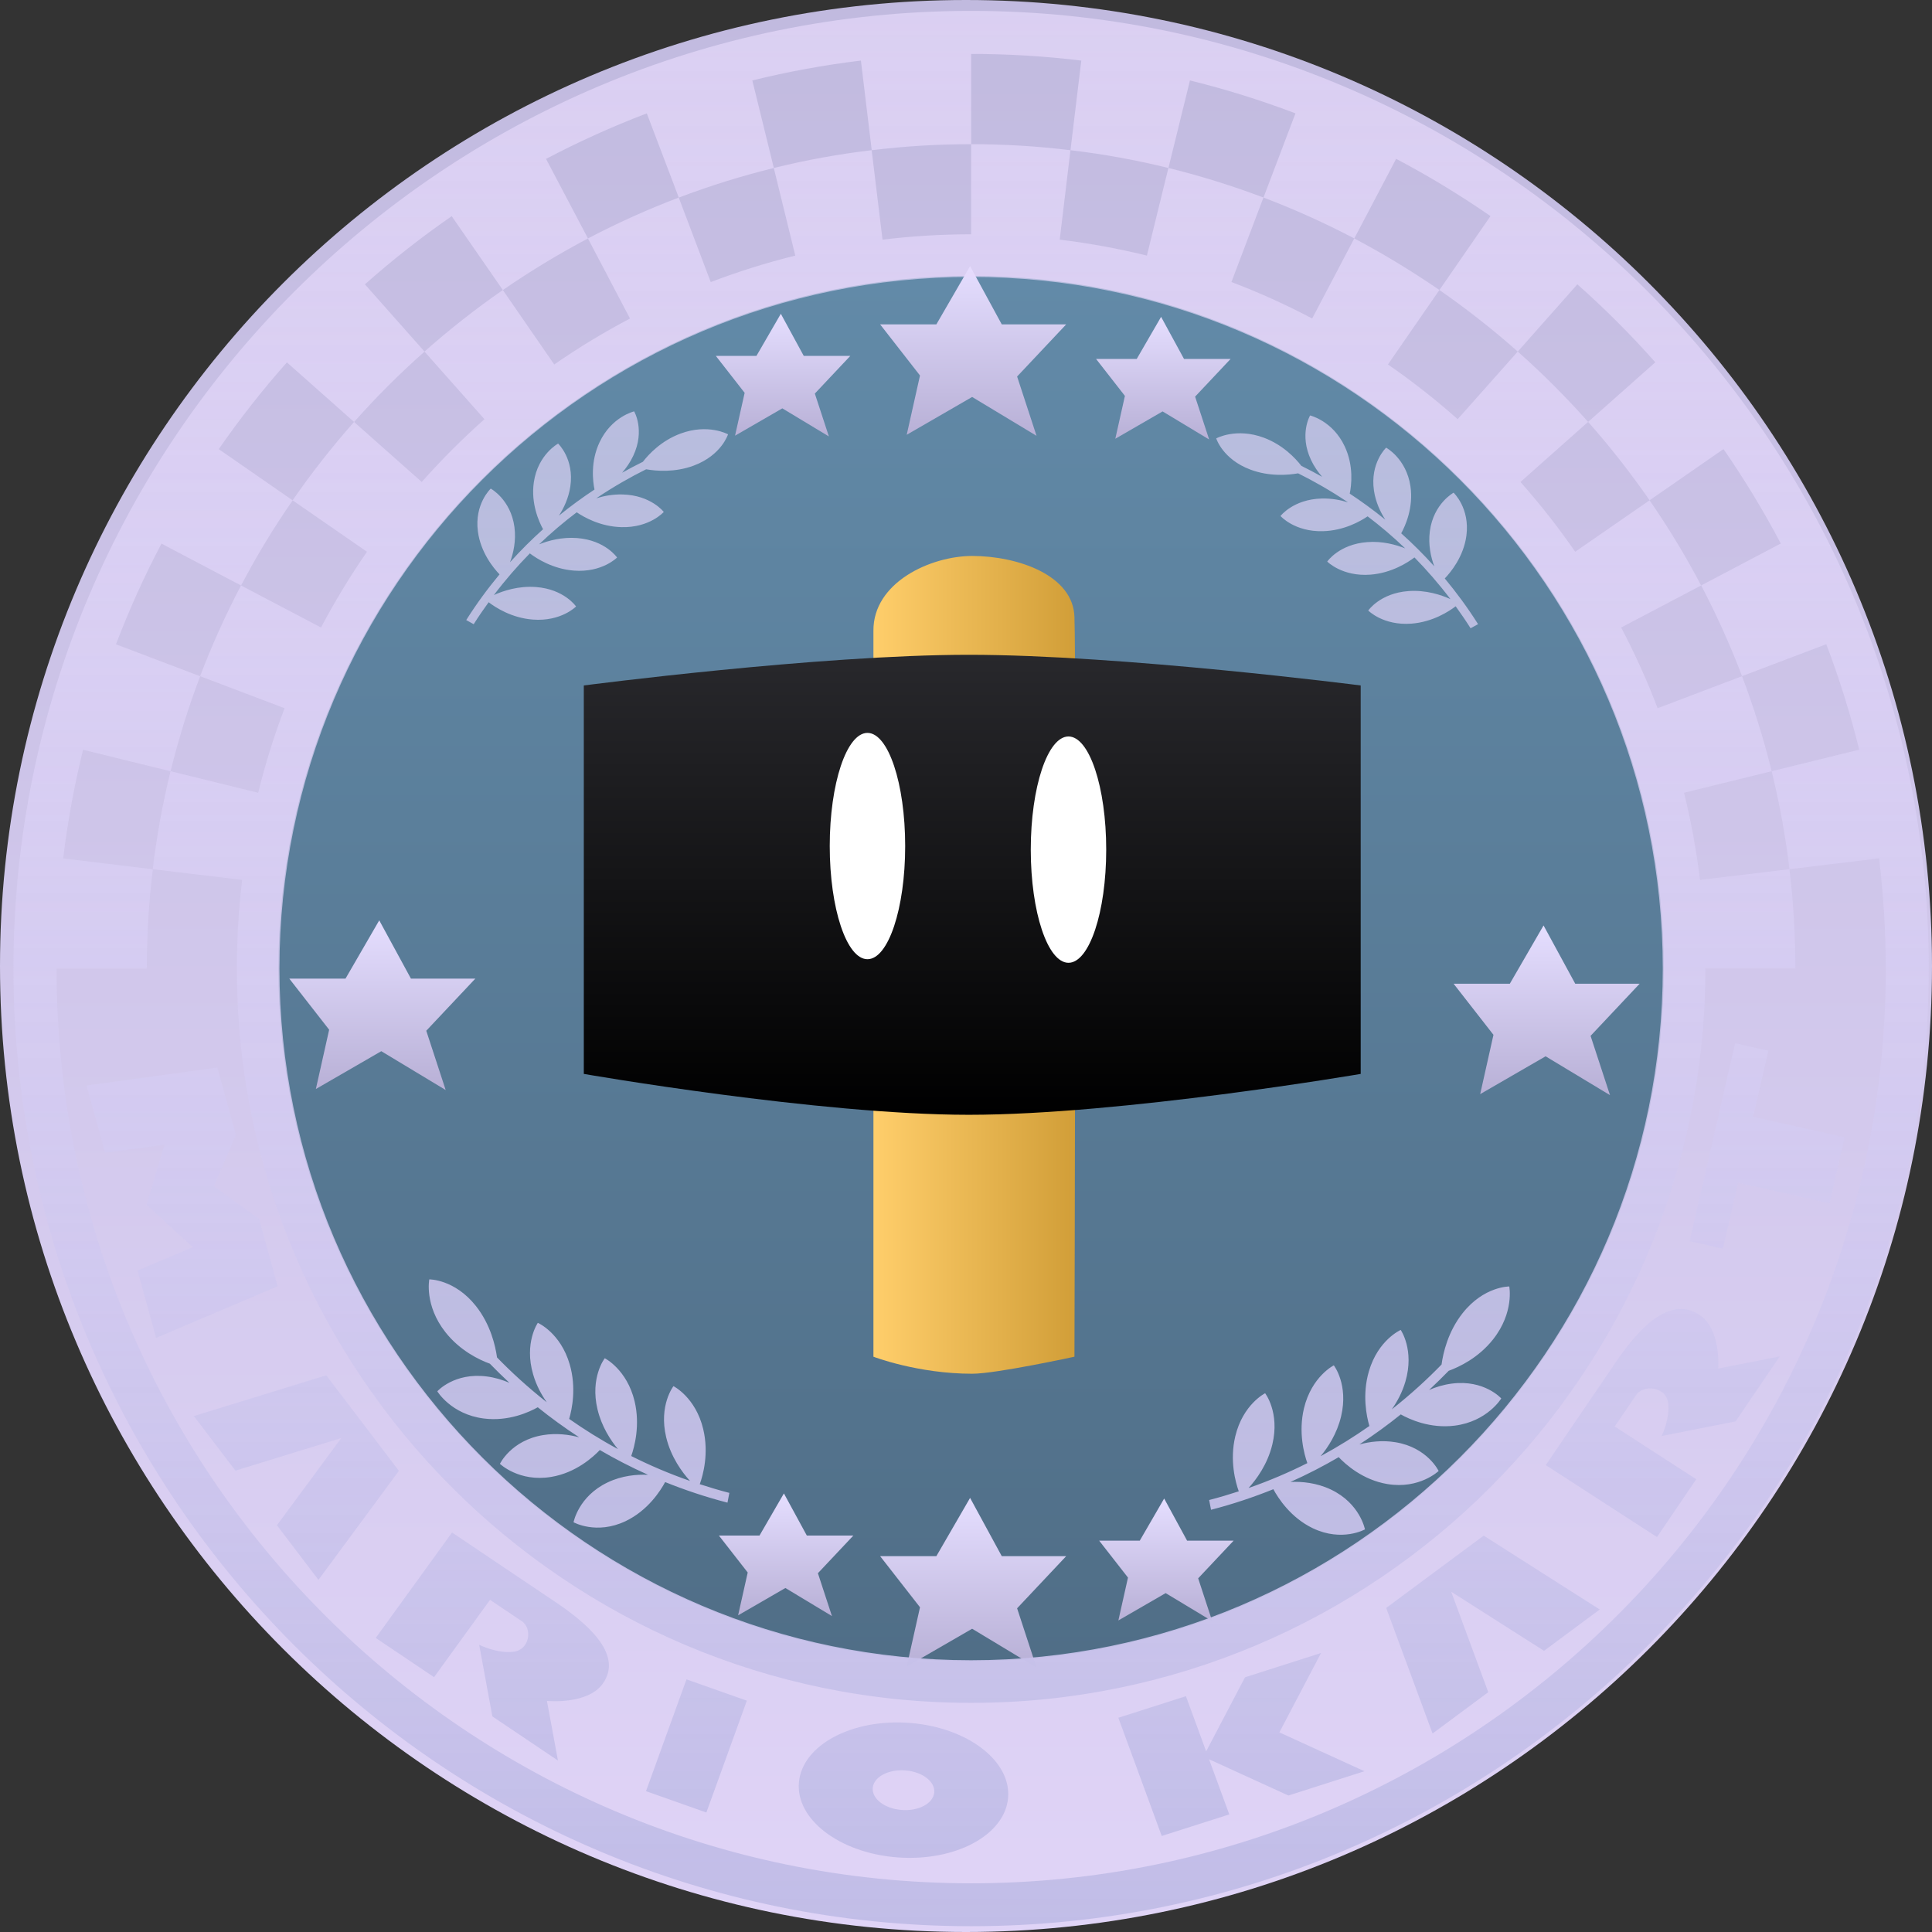 <svg version="1.1" xmlns="http://www.w3.org/2000/svg" xmlns:xlink="http://www.w3.org/1999/xlink" width="94.5" height="94.5" viewBox="0,0,94.5,94.5"><rect x="0" y="0" width="94.5" height="94.5" fill="#333333" stroke="none"/><defs><linearGradient x1="191.25" y1="131.833" x2="191.25" y2="226.333" gradientUnits="userSpaceOnUse" id="color-1"><stop offset="0" stop-color="#c1badf"/><stop offset="1" stop-color="#e0d4f7"/></linearGradient><linearGradient x1="238.75" y1="145.328" x2="238.75" y2="213.09" gradientUnits="userSpaceOnUse" id="color-2"><stop offset="0" stop-color="#628aa8"/><stop offset="1" stop-color="#506e87"/></linearGradient><linearGradient x1="238.85" y1="205.1" x2="238.85" y2="213.4" gradientUnits="userSpaceOnUse" id="color-3"><stop offset="0" stop-color="#e5deff"/><stop offset="1" stop-color="#b8b0d6"/></linearGradient><linearGradient x1="248.301" y1="205.131" x2="248.301" y2="211.131" gradientUnits="userSpaceOnUse" id="color-4"><stop offset="0" stop-color="#e5deff"/><stop offset="1" stop-color="#b8b0d6"/></linearGradient><linearGradient x1="229.701" y1="204.881" x2="229.701" y2="210.881" gradientUnits="userSpaceOnUse" id="color-5"><stop offset="0" stop-color="#e5deff"/><stop offset="1" stop-color="#b8b0d6"/></linearGradient><linearGradient x1="238.85" y1="144.85" x2="238.85" y2="153.15" gradientUnits="userSpaceOnUse" id="color-6"><stop offset="0" stop-color="#e5deff"/><stop offset="1" stop-color="#b8b0d6"/></linearGradient><linearGradient x1="248.151" y1="147.331" x2="248.151" y2="153.331" gradientUnits="userSpaceOnUse" id="color-7"><stop offset="0" stop-color="#e5deff"/><stop offset="1" stop-color="#b8b0d6"/></linearGradient><linearGradient x1="229.551" y1="147.181" x2="229.551" y2="153.181" gradientUnits="userSpaceOnUse" id="color-8"><stop offset="0" stop-color="#e5deff"/><stop offset="1" stop-color="#b8b0d6"/></linearGradient><linearGradient x1="266.9" y1="177.1" x2="266.9" y2="185.4" gradientUnits="userSpaceOnUse" id="color-9"><stop offset="0" stop-color="#e5deff"/><stop offset="1" stop-color="#b8b0d6"/></linearGradient><linearGradient x1="209.95" y1="176.85" x2="209.95" y2="185.15" gradientUnits="userSpaceOnUse" id="color-10"><stop offset="0" stop-color="#e5deff"/><stop offset="1" stop-color="#b8b0d6"/></linearGradient><linearGradient x1="233.972" y1="179.028" x2="243.848" y2="179.028" gradientUnits="userSpaceOnUse" id="color-11"><stop offset="0" stop-color="#ffce6b"/><stop offset="1" stop-color="#d19e38"/></linearGradient><linearGradient x1="238.806" y1="163.861" x2="238.806" y2="186.361" gradientUnits="userSpaceOnUse" id="color-12"><stop offset="0" stop-color="#28282c"/><stop offset="1" stop-color="#000000"/></linearGradient><linearGradient x1="238.75" y1="132.367" x2="238.75" y2="226.05" gradientUnits="userSpaceOnUse" id="color-13"><stop offset="0" stop-color="#ecdeff" stop-opacity="0.589"/><stop offset="1" stop-color="#c1bde7"/></linearGradient></defs><g transform="translate(-191.25,-131.833)"><g data-paper-data="{&quot;isPaintingLayer&quot;:true}" fill-rule="nonzero" stroke="none" stroke-linejoin="miter" stroke-miterlimit="10" stroke-dasharray="" stroke-dashoffset="0" style="mix-blend-mode: normal"><path d="M238.5,131.833c13.036,0 24.848,5.295 33.402,13.848c8.553,8.554 13.848,20.366 13.848,33.402c0,13.036 -5.295,24.848 -13.848,33.402c-8.554,8.553 -20.366,13.848 -33.402,13.848c-13.036,0 -24.848,-5.295 -33.402,-13.848c-8.553,-8.554 -13.848,-20.366 -13.848,-33.402c0,-13.036 5.295,-24.848 13.848,-33.402c8.554,-8.553 20.366,-13.848 33.402,-13.848z" fill="url(#color-1)" stroke-width="1" stroke-linecap="butt"/><path d="M238.75,145.328c18.652,0 33.881,15.225 33.881,33.881c0,18.652 -15.228,33.881 -33.881,33.881c-18.656,0 -33.881,-15.228 -33.881,-33.881c0,-18.656 15.224,-33.881 33.881,-33.881z" data-paper-data="{&quot;noHover&quot;:false,&quot;origItem&quot;:[&quot;Path&quot;,{&quot;applyMatrix&quot;:true,&quot;segments&quot;:[[[409.83897,358.41809],[0,-37.3124],[0,37.3045]],[[477.50005,426.07917],[-37.31234,0],[37.30464,0]],[[545.16121,358.41809],[0,37.3045],[0,-37.3124]],[[477.50005,290.75569],[37.30464,0],[-37.31228,0]]],&quot;closed&quot;:true,&quot;fillColor&quot;:[0,0,0,1]}]}" fill="url(#color-2)" stroke-width="0.5" stroke-linecap="butt"/><path d="M237.05,207.95l1.65,-2.85l1.55,2.85h3.15l-2.4,2.55l0.95,2.9l-3.15,-1.9l-3.2,1.85l0.65,-2.9l-1.95,-2.5z" data-paper-data="{&quot;origPos&quot;:null}" fill="url(#color-3)" stroke-width="1" stroke-linecap="round"/><path d="M247,207.191l1.193,-2.06l1.121,2.06h2.277l-1.735,1.843l0.687,2.096l-2.277,-1.373l-2.313,1.337l0.47,-2.096l-1.41,-1.807z" data-paper-data="{&quot;origPos&quot;:null}" fill="url(#color-4)" stroke-width="0.723" stroke-linecap="round"/><path d="M228.4,206.941l1.193,-2.06l1.121,2.06h2.277l-1.735,1.843l0.687,2.096l-2.277,-1.373l-2.313,1.337l0.47,-2.096l-1.41,-1.807z" data-paper-data="{&quot;origPos&quot;:null}" fill="url(#color-5)" stroke-width="0.723" stroke-linecap="round"/><path d="M237.05,147.7l1.65,-2.85l1.55,2.85h3.15l-2.4,2.55l0.95,2.9l-3.15,-1.9l-3.2,1.85l0.65,-2.9l-1.95,-2.5z" data-paper-data="{&quot;origPos&quot;:null}" fill="url(#color-6)" stroke-width="1" stroke-linecap="round"/><path d="M246.85,149.391l1.193,-2.06l1.121,2.06h2.277l-1.735,1.843l0.687,2.096l-2.277,-1.373l-2.313,1.337l0.47,-2.096l-1.41,-1.807z" data-paper-data="{&quot;origPos&quot;:null}" fill="url(#color-7)" stroke-width="0.723" stroke-linecap="round"/><path d="M228.25,149.241l1.193,-2.06l1.121,2.06h2.277l-1.735,1.843l0.687,2.096l-2.277,-1.373l-2.313,1.337l0.47,-2.096l-1.41,-1.807z" data-paper-data="{&quot;origPos&quot;:null}" fill="url(#color-8)" stroke-width="0.723" stroke-linecap="round"/><path d="M265.1,179.95l1.65,-2.85l1.55,2.85h3.15l-2.4,2.55l0.95,2.9l-3.15,-1.9l-3.2,1.85l0.65,-2.9l-1.95,-2.5z" data-paper-data="{&quot;origPos&quot;:null}" fill="url(#color-9)" stroke-width="1" stroke-linecap="round"/><path d="M208.15,179.7l1.65,-2.85l1.55,2.85h3.15l-2.4,2.55l0.95,2.9l-3.15,-1.9l-3.2,1.85l0.65,-2.9l-1.95,-2.5z" data-paper-data="{&quot;origPos&quot;:null}" fill="url(#color-10)" stroke-width="1" stroke-linecap="round"/><g data-paper-data="{&quot;origPos&quot;:null}" stroke-width="0" stroke-linecap="butt"><path d="M233.972,198.194c0,0 0.003,-35.24 0,-35.5c-0.023,-2.374 2.8,-3.667 4.833,-3.667c2.211,0 4.954,0.934 5,3c0.096,2.394 0,36.167 0,36.167c0,0 -3.829,0.833 -5,0.833c-2.667,0 -4.833,-0.833 -4.833,-0.833z" data-paper-data="{&quot;origPos&quot;:null}" fill="url(#color-11)"/><path d="M219.806,184.361v-19c0,0 11.483,-1.5 18.833,-1.5c7.48,0 19.167,1.5 19.167,1.5v19c0,0 -11.687,2 -19.167,2c-7.35,0 -18.833,-2 -18.833,-2z" data-paper-data="{&quot;origPos&quot;:null}" fill="url(#color-12)"/><path d="M245.358,173.391c0,3.057 -0.826,5.535 -1.845,5.535c-1.019,0 -1.845,-2.478 -1.845,-5.535c0,-3.057 0.826,-5.535 1.845,-5.535c1.019,0 1.845,2.478 1.845,5.535z" data-paper-data="{&quot;origPos&quot;:null}" fill="#ffffff"/><path d="M235.525,173.216c0,3.057 -0.826,5.535 -1.845,5.535c-1.019,0 -1.845,-2.478 -1.845,-5.535c0,-3.057 0.826,-5.535 1.845,-5.535c1.019,0 1.845,2.478 1.845,5.535z" data-paper-data="{&quot;origPos&quot;:null}" fill="#ffffff"/></g><path d="M224.828,213.976l2.953,1.042l-1.98,5.469l-2.953,-1.042zM220.725,214.197c-0.747,1.031 -2.722,0.833 -2.722,0.833l0.538,2.916l-3.208,-2.159l-0.645,-3.502c0,0 0.884,0.441 1.682,0.339c0.799,-0.101 0.927,-1.141 0.405,-1.492l-1.556,-1.046l-2.738,3.783l-2.853,-1.919l3.733,-5.159l2.14,1.441l0.713,0.479l2.162,1.453c1.426,0.96 3.431,2.538 2.35,4.034zM277.004,186.453l4.475,1.01l-0.74,3.23l-4.475,-1.011l-0.742,3.229l-1.627,-0.369l0.742,-3.227l0.74,-3.227l0.742,-3.23l1.627,0.367zM285.592,179.209c0,25.827 -21.015,46.841 -46.842,46.841c-25.832,0 -46.842,-21.014 -46.842,-46.841c0,-25.833 21.011,-46.843 46.842,-46.843c25.827,0 46.843,21.01 46.842,46.843zM283.487,179.209c0,-1.825 -0.112,-3.623 -0.325,-5.392l-4.385,0.531c-0.189,-1.613 -0.485,-3.214 -0.869,-4.793l4.282,-1.052c-0.435,-1.764 -0.974,-3.486 -1.612,-5.16l-4.12,1.563c-0.575,-1.518 -1.246,-3 -1.998,-4.438l3.893,-2.049c-0.843,-1.599 -1.779,-3.142 -2.801,-4.62l-3.615,2.505c-0.926,-1.338 -1.931,-2.618 -3.006,-3.834l3.285,-2.916c-1.194,-1.347 -2.466,-2.621 -3.813,-3.814l-2.914,3.289c-1.22,-1.078 -2.499,-2.086 -3.832,-3.011l2.497,-3.615c-1.477,-1.022 -3.018,-1.959 -4.615,-2.8l-2.046,3.893c-1.441,-0.754 -2.924,-1.424 -4.442,-2l1.564,-4.118c-1.675,-0.637 -3.397,-1.176 -5.161,-1.61l-1.052,4.282c-1.578,-0.387 -3.178,-0.681 -4.792,-0.869l0.529,-4.385c-1.767,-0.213 -3.563,-0.325 -5.387,-0.325v4.415c-1.624,0 -3.251,0.098 -4.863,0.295l-0.53,-4.385c-1.805,0.219 -3.578,0.545 -5.311,0.972l1.053,4.282c-1.578,0.389 -3.135,0.874 -4.649,1.447l-1.565,-4.118c-1.695,0.644 -3.339,1.389 -4.928,2.227l2.051,3.891c-1.438,0.758 -2.829,1.603 -4.164,2.523l-2.502,-3.613c-1.482,1.026 -2.9,2.14 -4.245,3.334l2.916,3.29c-1.215,1.075 -2.367,2.226 -3.445,3.441l-3.287,-2.914c-1.193,1.345 -2.307,2.763 -3.333,4.244l3.615,2.505c-0.925,1.332 -1.767,2.723 -2.524,4.165l-3.892,-2.049c-0.838,1.587 -1.581,3.231 -2.226,4.925l4.117,1.562c-0.575,1.516 -1.059,3.07 -1.447,4.648l-4.28,-1.052c-0.427,1.734 -0.755,3.508 -0.972,5.315l4.383,0.531c-0.198,1.61 -0.292,3.236 -0.293,4.859h-4.415v0.002c0,24.667 20.066,44.738 44.737,44.738c24.667,0 44.737,-20.071 44.737,-44.738zM210.761,203.777l-3.935,5.333l-2.03,-2.672l3.148,-4.267l-5.178,1.596l-2.031,-2.671l6.474,-1.993l1.522,2.002l0.509,0.669zM240.557,219.793c-0.175,1.818 -2.606,3.109 -5.431,2.89c-2.823,-0.222 -4.972,-1.87 -4.797,-3.686c0.174,-1.817 2.607,-3.111 5.431,-2.89c2.823,0.221 4.972,1.87 4.796,3.686zM236.947,219.513c0.052,-0.534 -0.58,-1.02 -1.41,-1.083c-0.83,-0.066 -1.546,0.314 -1.598,0.848c-0.051,0.535 0.58,1.022 1.411,1.086c0.831,0.065 1.545,-0.318 1.596,-0.85zM275.292,198.773l3.012,-0.594l-2.162,3.179l-3.617,0.715c0,0 0.436,-0.873 0.311,-1.649c-0.124,-0.776 -1.205,-0.876 -1.556,-0.358l-1.05,1.541l3.99,2.58l-1.922,2.827l-5.439,-3.517l1.441,-2.12l0.482,-0.707l1.456,-2.143c0.962,-1.414 2.551,-3.406 4.126,-2.388c1.088,0.702 0.93,2.633 0.93,2.633zM263.822,206.945l5.676,3.613l-2.724,2.022l-4.542,-2.891l1.814,4.915l-2.725,2.02l-2.268,-6.142l2.042,-1.516l0.683,-0.505zM253.828,216.568l4.161,1.901l-3.719,1.188l-3.882,-1.774l0.99,2.699l-3.304,1.054l-2.122,-5.782l3.305,-1.055l0.99,2.698l1.9,-3.623l3.72,-1.188zM204.832,194.749l-5.947,2.526l-0.907,-3.294l2.698,-1.144l-2.259,-2.077l0.877,-2.938l-2.905,0.397l-0.906,-3.292l6.4,-0.878l0.908,3.292l-1.08,2.512l2.213,1.604zM250.738,153.277c0,0 0.971,-0.54 2.332,-0.034c0.932,0.349 1.542,1.001 1.834,1.377c0.327,0.161 0.667,0.339 1.017,0.536c-0.203,-0.234 -0.396,-0.509 -0.545,-0.825c-0.589,-1.254 -0.045,-2.177 -0.045,-2.177c0,0 1.103,0.257 1.692,1.511c0.451,0.958 0.329,1.915 0.247,2.313c0.571,0.377 1.154,0.798 1.74,1.275c-0.24,-0.372 -0.472,-0.857 -0.555,-1.422c-0.201,-1.351 0.596,-2.101 0.596,-2.101c0,0 0.986,0.533 1.188,1.887c0.156,1.052 -0.259,1.954 -0.452,2.302c0.546,0.489 1.088,1.025 1.618,1.614c-0.165,-0.443 -0.305,-1.051 -0.217,-1.719c0.182,-1.353 1.161,-1.882 1.161,-1.882c0,0 0.807,0.751 0.627,2.104c-0.139,1.031 -0.767,1.789 -1.058,2.091c0.567,0.681 1.115,1.422 1.629,2.235l-0.366,0.201c-0.237,-0.375 -0.482,-0.731 -0.73,-1.075c-0.324,0.247 -1.116,0.769 -2.164,0.849c-1.383,0.105 -2.112,-0.641 -2.112,-0.641c0,0 0.576,-0.846 1.957,-0.951c0.866,-0.066 1.619,0.19 2.062,0.391c-0.567,-0.748 -1.157,-1.424 -1.758,-2.037c-0.331,0.25 -1.119,0.762 -2.156,0.842c-1.379,0.105 -2.111,-0.64 -2.111,-0.64c0,0 0.577,-0.847 1.958,-0.952c0.744,-0.057 1.403,0.127 1.855,0.307c-0.609,-0.584 -1.226,-1.104 -1.838,-1.567c-0.35,0.238 -1.157,0.7 -2.186,0.726c-1.388,0.038 -2.075,-0.743 -2.075,-0.743c0,0 0.624,-0.817 2.01,-0.855c0.483,-0.014 0.922,0.072 1.292,0.187c-0.857,-0.576 -1.685,-1.044 -2.44,-1.419c-0.486,0.086 -1.401,0.167 -2.33,-0.181c-1.361,-0.507 -1.676,-1.529 -1.676,-1.529zM214.055,162.162c0.513,-0.813 1.061,-1.554 1.629,-2.235c-0.292,-0.302 -0.919,-1.061 -1.058,-2.091c-0.181,-1.352 0.628,-2.104 0.628,-2.104c0,0 0.978,0.529 1.159,1.882c0.088,0.667 -0.052,1.276 -0.216,1.719c0.529,-0.589 1.072,-1.125 1.616,-1.614c-0.19,-0.349 -0.607,-1.25 -0.451,-2.302c0.2,-1.354 1.187,-1.887 1.187,-1.887c0,0 0.798,0.75 0.597,2.101c-0.085,0.565 -0.316,1.05 -0.555,1.422c0.584,-0.476 1.168,-0.898 1.738,-1.275c-0.082,-0.398 -0.204,-1.355 0.247,-2.313c0.59,-1.254 1.692,-1.511 1.692,-1.511c0,0 0.545,0.923 -0.045,2.177c-0.149,0.316 -0.341,0.591 -0.544,0.825c0.35,-0.198 0.691,-0.375 1.017,-0.536c0.291,-0.377 0.901,-1.029 1.834,-1.377c1.36,-0.507 2.33,0.034 2.33,0.034c0,0 -0.316,1.021 -1.674,1.529c-0.929,0.347 -1.845,0.267 -2.331,0.181c-0.755,0.375 -1.582,0.842 -2.44,1.419c0.371,-0.115 0.81,-0.201 1.291,-0.187c1.388,0.037 2.011,0.855 2.011,0.855c0,0 -0.687,0.781 -2.074,0.743c-1.028,-0.026 -1.836,-0.489 -2.184,-0.726c-0.613,0.463 -1.23,0.982 -1.84,1.567c0.451,-0.18 1.111,-0.363 1.856,-0.307c1.381,0.105 1.958,0.952 1.958,0.952c0,0 -0.731,0.746 -2.111,0.64c-1.037,-0.08 -1.826,-0.592 -2.156,-0.842c-0.603,0.613 -1.192,1.289 -1.758,2.037c0.443,-0.201 1.194,-0.457 2.062,-0.391c1.38,0.105 1.957,0.951 1.957,0.951c0,0 -0.729,0.746 -2.112,0.641c-1.05,-0.079 -1.842,-0.602 -2.164,-0.849c-0.249,0.343 -0.494,0.7 -0.732,1.075zM203.097,174.871l-4.375,-0.523c0.19,-1.613 0.483,-3.214 0.869,-4.793l4.287,1.055c0.349,-1.413 0.781,-2.794 1.291,-4.136l-4.131,-1.567c0.576,-1.518 1.246,-3 2.001,-4.438l3.914,2.057c0.676,-1.282 1.427,-2.519 2.247,-3.705l-3.637,-2.516c0.922,-1.338 1.931,-2.618 3.005,-3.834l3.311,2.937c0.961,-1.084 1.986,-2.11 3.068,-3.07l-2.934,-3.308c1.216,-1.078 2.495,-2.086 3.832,-3.011l2.514,3.642c1.186,-0.821 2.424,-1.573 3.706,-2.248l-2.057,-3.916c1.435,-0.754 2.923,-1.424 4.441,-2l1.565,4.133c1.341,-0.512 2.722,-0.945 4.136,-1.294l-1.052,-4.287c1.576,-0.387 3.179,-0.681 4.788,-0.869l0.531,4.375c1.42,-0.171 2.865,-0.262 4.333,-0.262v-4.408c1.623,0 3.246,0.098 4.859,0.295l-0.525,4.375c1.451,0.176 2.872,0.437 4.264,0.78l1.052,-4.287c1.574,0.389 3.13,0.874 4.649,1.447l-1.566,4.132c1.358,0.516 2.676,1.113 3.95,1.784l2.058,-3.916c1.434,0.758 2.826,1.603 4.164,2.523l-2.517,3.642c1.193,0.824 2.332,1.718 3.411,2.677l2.938,-3.308c1.214,1.075 2.365,2.226 3.442,3.441l-3.309,2.937c0.958,1.082 1.853,2.22 2.677,3.413l3.638,-2.515c0.922,1.332 1.766,2.723 2.523,4.165l-3.912,2.057c0.67,1.273 1.266,2.59 1.783,3.947l4.128,-1.566c0.576,1.516 1.061,3.07 1.449,4.648l-4.285,1.053c0.344,1.391 0.605,2.814 0.78,4.263l4.375,-0.523c0.197,1.61 0.287,3.236 0.291,4.859h-4.402v0.002c0,19.803 -16.113,35.916 -35.916,35.916c-19.806,0 -35.915,-16.113 -35.915,-35.916c0,-1.469 0.09,-2.916 0.261,-4.338zM204.919,179.209c0,18.652 15.174,33.831 33.831,33.831c18.652,0 33.831,-15.178 33.831,-33.831c0,-18.656 -15.178,-33.831 -33.831,-33.831c-18.656,0 -33.831,15.175 -33.831,33.831zM261.156,199.819c0.329,-0.142 0.701,-0.258 1.104,-0.31c1.594,-0.206 2.421,0.726 2.421,0.726c0,0 -0.675,1.125 -2.271,1.33c-1.217,0.156 -2.232,-0.317 -2.644,-0.549c-0.616,0.497 -1.291,0.991 -2.025,1.469c0.496,-0.133 1.113,-0.217 1.767,-0.108c1.566,0.258 2.11,1.406 2.11,1.406c0,0 -0.939,0.9 -2.504,0.64c-1.22,-0.201 -2.067,-0.981 -2.384,-1.316c-0.734,0.428 -1.52,0.838 -2.358,1.212c0.549,-0.025 1.27,0.037 1.977,0.372c1.429,0.681 1.665,1.949 1.665,1.949c0,0 -1.116,0.626 -2.546,-0.054c-1.09,-0.52 -1.704,-1.483 -1.934,-1.911c-0.954,0.384 -1.967,0.726 -3.048,1.006l-0.093,-0.477c0.498,-0.128 0.979,-0.273 1.449,-0.426c-0.159,-0.444 -0.454,-1.505 -0.17,-2.692c0.374,-1.565 1.459,-2.105 1.459,-2.105c0,0 0.728,0.937 0.354,2.501c-0.235,0.98 -0.786,1.72 -1.164,2.135c1.028,-0.358 1.984,-0.769 2.875,-1.218c-0.16,-0.453 -0.444,-1.506 -0.165,-2.679c0.376,-1.563 1.46,-2.104 1.46,-2.104c0,0 0.729,0.937 0.355,2.501c-0.202,0.843 -0.638,1.507 -0.999,1.942c0.862,-0.467 1.656,-0.965 2.384,-1.476c-0.138,-0.47 -0.36,-1.525 -0.025,-2.672c0.451,-1.546 1.557,-2.027 1.557,-2.027c0,0 0.682,0.979 0.23,2.524c-0.156,0.537 -0.407,0.992 -0.666,1.361c0.942,-0.744 1.752,-1.491 2.434,-2.193c0.077,-0.568 0.314,-1.606 1.028,-2.51c1.044,-1.322 2.284,-1.308 2.284,-1.308c0,0 0.252,1.265 -0.791,2.587c-0.716,0.906 -1.654,1.348 -2.172,1.538c-0.295,0.303 -0.612,0.615 -0.954,0.934zM225.647,201.737c0.285,1.187 -0.009,2.248 -0.169,2.692c0.47,0.153 0.949,0.298 1.447,0.426l-0.092,0.477c-1.082,-0.28 -2.095,-0.622 -3.049,-1.006c-0.229,0.427 -0.844,1.391 -1.934,1.911c-1.43,0.68 -2.546,0.054 -2.546,0.054c0,0 0.238,-1.268 1.667,-1.949c0.706,-0.336 1.428,-0.397 1.977,-0.372c-0.839,-0.374 -1.626,-0.784 -2.359,-1.212c-0.318,0.334 -1.163,1.114 -2.383,1.316c-1.566,0.26 -2.503,-0.64 -2.503,-0.64c0,0 0.544,-1.148 2.11,-1.406c0.655,-0.108 1.27,-0.025 1.767,0.108c-0.735,-0.478 -1.408,-0.972 -2.026,-1.469c-0.412,0.232 -1.425,0.705 -2.643,0.549c-1.596,-0.205 -2.271,-1.33 -2.271,-1.33c0,0 0.828,-0.932 2.421,-0.726c0.404,0.052 0.775,0.168 1.105,0.31c-0.342,-0.319 -0.66,-0.631 -0.954,-0.934c-0.518,-0.189 -1.456,-0.632 -2.172,-1.538c-1.044,-1.322 -0.792,-2.587 -0.792,-2.587c0,0 1.24,-0.014 2.285,1.308c0.713,0.904 0.949,1.942 1.028,2.51c0.681,0.702 1.491,1.449 2.433,2.193c-0.26,-0.369 -0.51,-0.824 -0.666,-1.361c-0.452,-1.545 0.229,-2.524 0.229,-2.524c0,0 1.108,0.481 1.558,2.027c0.336,1.147 0.112,2.202 -0.025,2.672c0.729,0.511 1.521,1.01 2.384,1.476c-0.36,-0.434 -0.796,-1.099 -0.998,-1.942c-0.374,-1.565 0.355,-2.501 0.355,-2.501c0,0 1.084,0.541 1.459,2.104c0.279,1.173 -0.005,2.227 -0.165,2.679c0.892,0.449 1.849,0.86 2.876,1.218c-0.38,-0.415 -0.93,-1.155 -1.166,-2.135c-0.374,-1.565 0.356,-2.501 0.356,-2.501c0,0 1.084,0.54 1.457,2.105z" fill="url(#color-13)" stroke-width="1" stroke-linecap="butt"/></g></g></svg>